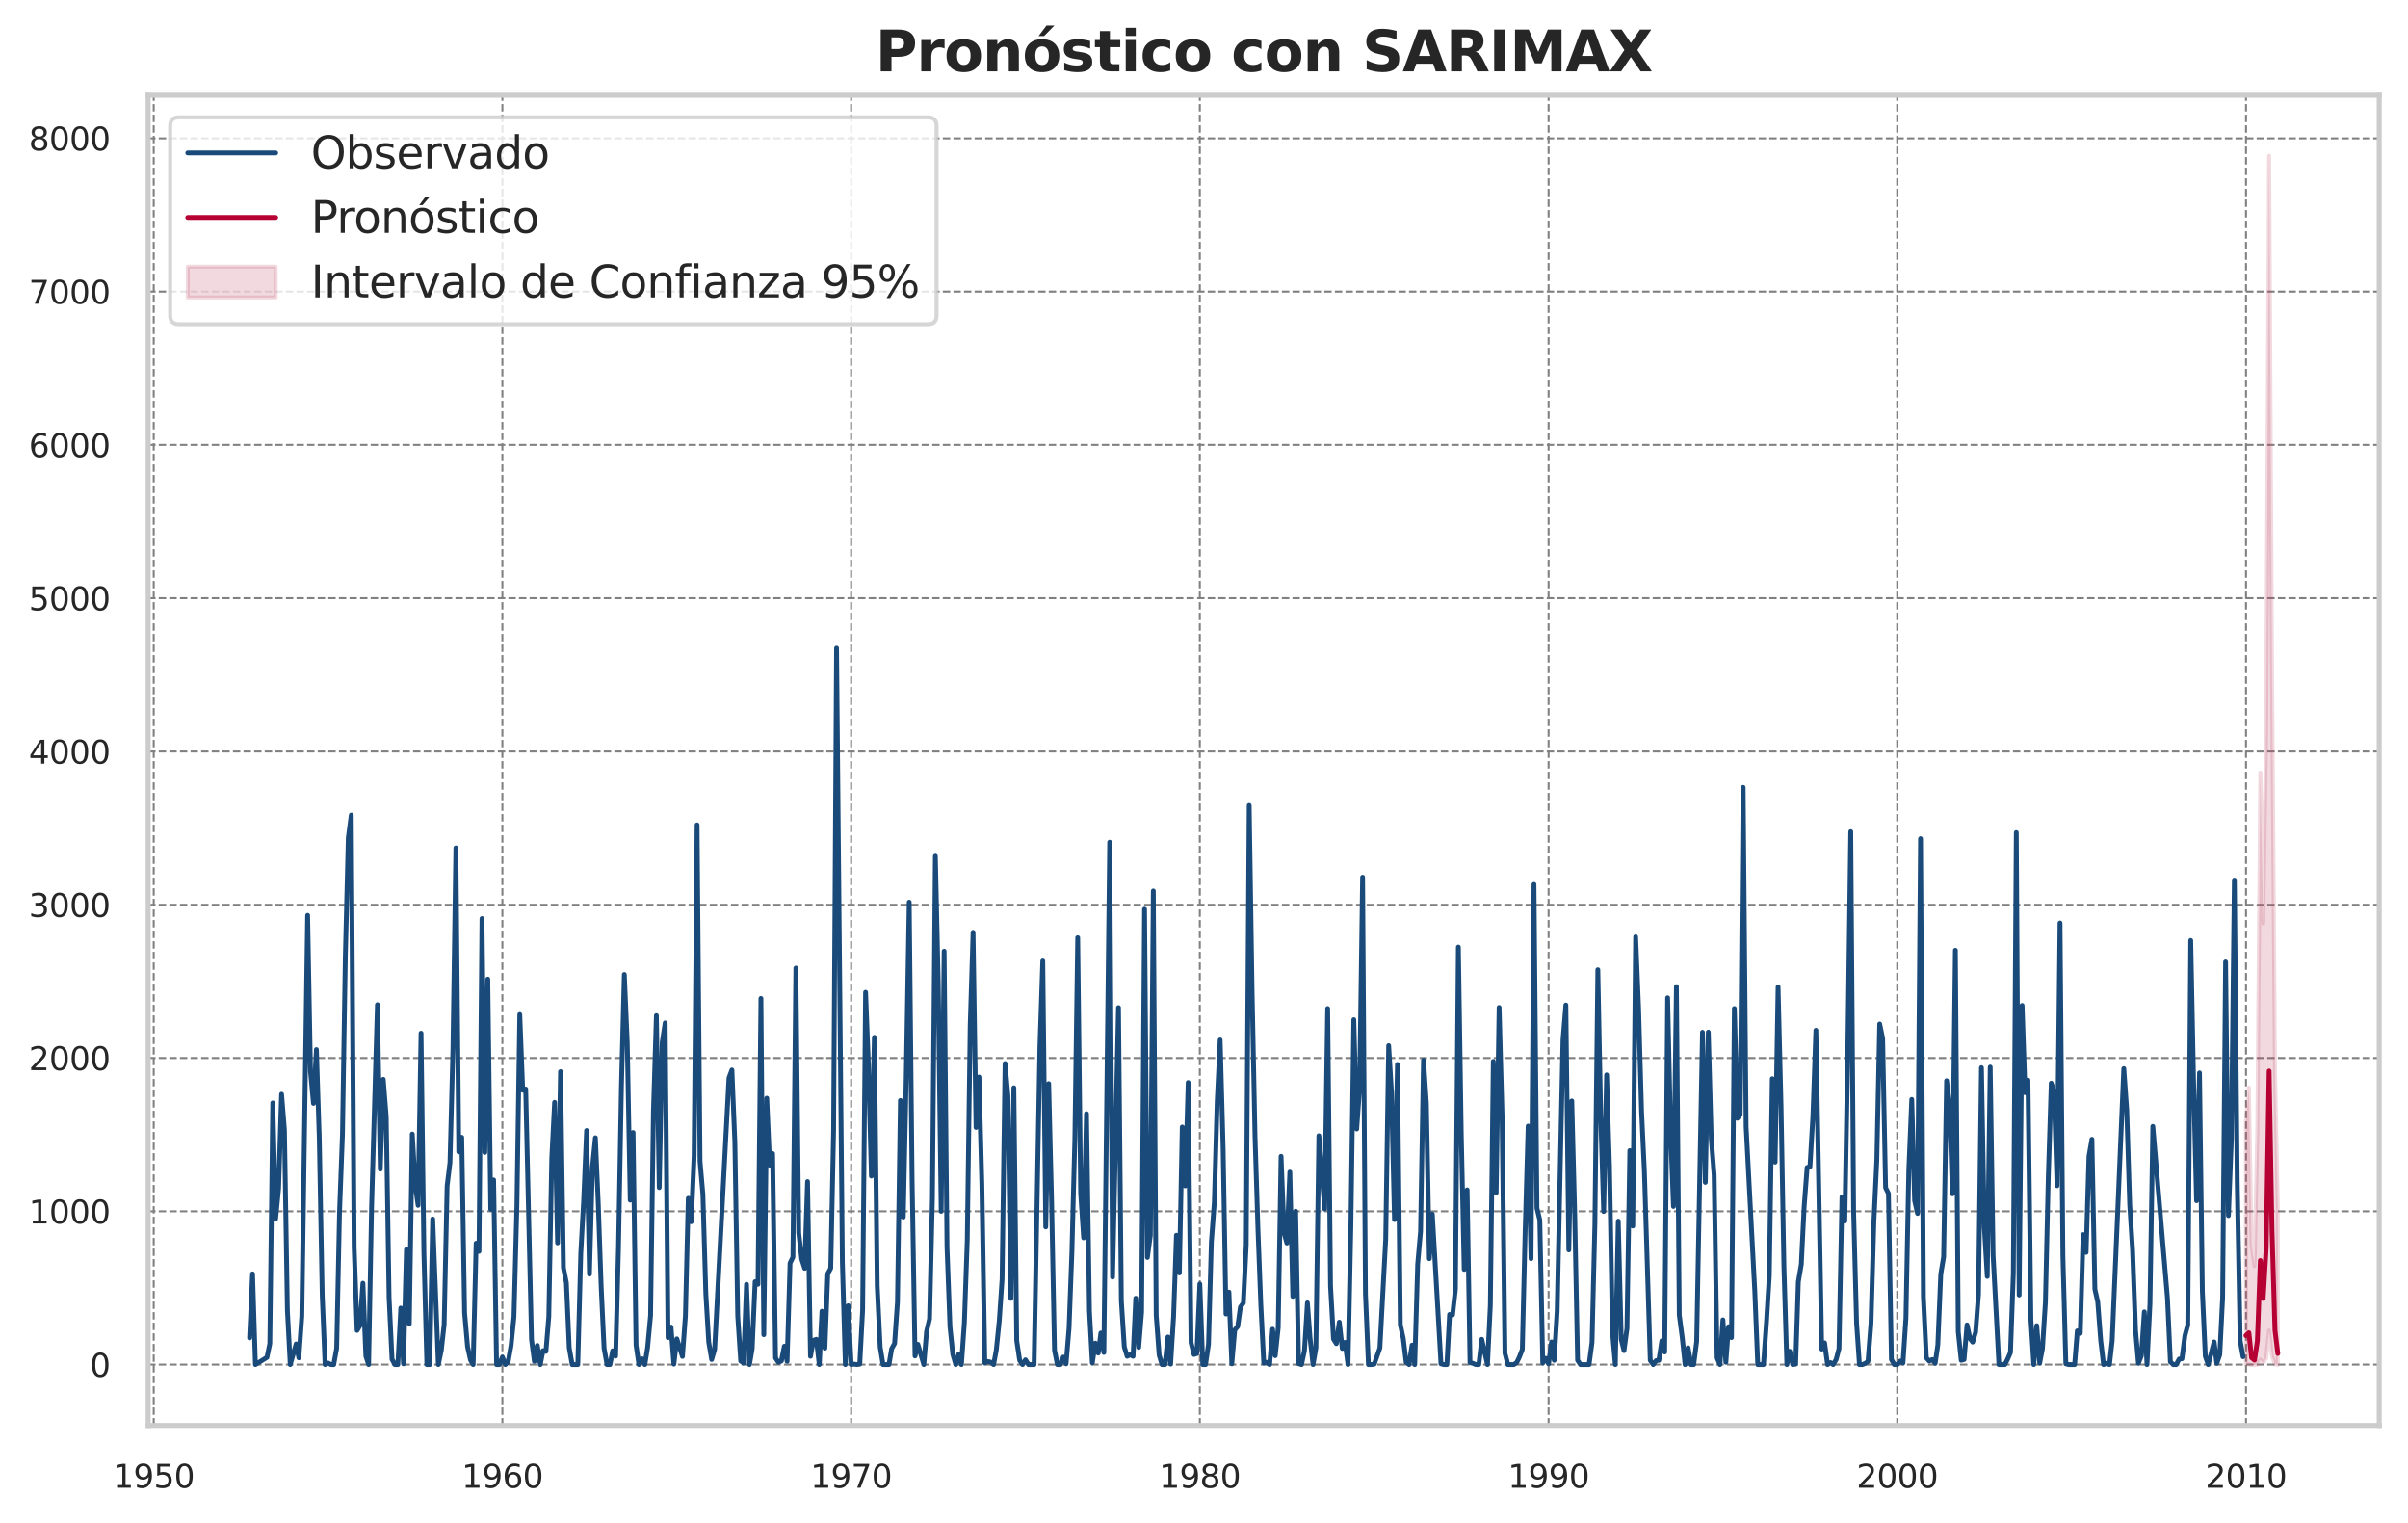 <?xml version="1.0" encoding="utf-8" standalone="no"?>
<!DOCTYPE svg PUBLIC "-//W3C//DTD SVG 1.1//EN"
  "http://www.w3.org/Graphics/SVG/1.1/DTD/svg11.dtd">
<svg xmlns:xlink="http://www.w3.org/1999/xlink" width="602.26pt" height="380.92pt" viewBox="0 0 602.26 380.92" xmlns="http://www.w3.org/2000/svg" version="1.1">
 <defs>
  <style type="text/css">*{stroke-linejoin: round; stroke-linecap: butt}</style>
 </defs>
 <g id="figure_1">
  <g id="patch_1">
   <path d="M 0 380.92 
L 602.26 380.92 
L 602.26 0 
L 0 0 
z
" style="fill: #ffffff"/>
  </g>
  <g id="axes_1">
   <g id="patch_2">
    <path d="M 37.06 356.478 
L 595.06 356.478 
L 595.06 23.838 
L 37.06 23.838 
z
" style="fill: #ffffff"/>
   </g>
   <g id="matplotlib.axis_1">
    <g id="xtick_1">
     <g id="line2d_1">
      <path d="M 38.45 356.478 
L 38.45 23.838 
" clip-path="url(#p1877af8e83)" style="fill: none; stroke-dasharray: 1.85,0.8; stroke-dashoffset: 0; stroke: #808080; stroke-width: 0.5"/>
     </g>
     <g id="text_1">
      <!-- 1950 -->
      <g style="fill: #262626" transform="translate(28.27 372.057) scale(0.08 -0.08)">
       <defs>
        <path id="DejaVuSans-31" d="M 794 531 
L 1825 531 
L 1825 4091 
L 703 3866 
L 703 4441 
L 1819 4666 
L 2450 4666 
L 2450 531 
L 3481 531 
L 3481 0 
L 794 0 
L 794 531 
z
" transform="scale(0.016)"/>
        <path id="DejaVuSans-39" d="M 703 97 
L 703 672 
Q 941 559 1184 500 
Q 1428 441 1663 441 
Q 2288 441 2617 861 
Q 2947 1281 2994 2138 
Q 2813 1869 2534 1725 
Q 2256 1581 1919 1581 
Q 1219 1581 811 2004 
Q 403 2428 403 3163 
Q 403 3881 828 4315 
Q 1253 4750 1959 4750 
Q 2769 4750 3195 4129 
Q 3622 3509 3622 2328 
Q 3622 1225 3098 567 
Q 2575 -91 1691 -91 
Q 1453 -91 1209 -44 
Q 966 3 703 97 
z
M 1959 2075 
Q 2384 2075 2632 2365 
Q 2881 2656 2881 3163 
Q 2881 3666 2632 3958 
Q 2384 4250 1959 4250 
Q 1534 4250 1286 3958 
Q 1038 3666 1038 3163 
Q 1038 2656 1286 2365 
Q 1534 2075 1959 2075 
z
" transform="scale(0.016)"/>
        <path id="DejaVuSans-35" d="M 691 4666 
L 3169 4666 
L 3169 4134 
L 1269 4134 
L 1269 2991 
Q 1406 3038 1543 3061 
Q 1681 3084 1819 3084 
Q 2600 3084 3056 2656 
Q 3513 2228 3513 1497 
Q 3513 744 3044 326 
Q 2575 -91 1722 -91 
Q 1428 -91 1123 -41 
Q 819 9 494 109 
L 494 744 
Q 775 591 1075 516 
Q 1375 441 1709 441 
Q 2250 441 2565 725 
Q 2881 1009 2881 1497 
Q 2881 1984 2565 2268 
Q 2250 2553 1709 2553 
Q 1456 2553 1204 2497 
Q 953 2441 691 2322 
L 691 4666 
z
" transform="scale(0.016)"/>
        <path id="DejaVuSans-30" d="M 2034 4250 
Q 1547 4250 1301 3770 
Q 1056 3291 1056 2328 
Q 1056 1369 1301 889 
Q 1547 409 2034 409 
Q 2525 409 2770 889 
Q 3016 1369 3016 2328 
Q 3016 3291 2770 3770 
Q 2525 4250 2034 4250 
z
M 2034 4750 
Q 2819 4750 3233 4129 
Q 3647 3509 3647 2328 
Q 3647 1150 3233 529 
Q 2819 -91 2034 -91 
Q 1250 -91 836 529 
Q 422 1150 422 2328 
Q 422 3509 836 4129 
Q 1250 4750 2034 4750 
z
" transform="scale(0.016)"/>
       </defs>
       <use xlink:href="#DejaVuSans-31"/>
       <use xlink:href="#DejaVuSans-39" transform="translate(63.623 0)"/>
       <use xlink:href="#DejaVuSans-35" transform="translate(127.246 0)"/>
       <use xlink:href="#DejaVuSans-30" transform="translate(190.869 0)"/>
      </g>
     </g>
    </g>
    <g id="xtick_2">
     <g id="line2d_2">
      <path d="M 125.654 356.478 
L 125.654 23.838 
" clip-path="url(#p1877af8e83)" style="fill: none; stroke-dasharray: 1.85,0.8; stroke-dashoffset: 0; stroke: #808080; stroke-width: 0.5"/>
     </g>
     <g id="text_2">
      <!-- 1960 -->
      <g style="fill: #262626" transform="translate(115.474 372.057) scale(0.08 -0.08)">
       <defs>
        <path id="DejaVuSans-36" d="M 2113 2584 
Q 1688 2584 1439 2293 
Q 1191 2003 1191 1497 
Q 1191 994 1439 701 
Q 1688 409 2113 409 
Q 2538 409 2786 701 
Q 3034 994 3034 1497 
Q 3034 2003 2786 2293 
Q 2538 2584 2113 2584 
z
M 3366 4563 
L 3366 3988 
Q 3128 4100 2886 4159 
Q 2644 4219 2406 4219 
Q 1781 4219 1451 3797 
Q 1122 3375 1075 2522 
Q 1259 2794 1537 2939 
Q 1816 3084 2150 3084 
Q 2853 3084 3261 2657 
Q 3669 2231 3669 1497 
Q 3669 778 3244 343 
Q 2819 -91 2113 -91 
Q 1303 -91 875 529 
Q 447 1150 447 2328 
Q 447 3434 972 4092 
Q 1497 4750 2381 4750 
Q 2619 4750 2861 4703 
Q 3103 4656 3366 4563 
z
" transform="scale(0.016)"/>
       </defs>
       <use xlink:href="#DejaVuSans-31"/>
       <use xlink:href="#DejaVuSans-39" transform="translate(63.623 0)"/>
       <use xlink:href="#DejaVuSans-36" transform="translate(127.246 0)"/>
       <use xlink:href="#DejaVuSans-30" transform="translate(190.869 0)"/>
      </g>
     </g>
    </g>
    <g id="xtick_3">
     <g id="line2d_3">
      <path d="M 212.881 356.478 
L 212.881 23.838 
" clip-path="url(#p1877af8e83)" style="fill: none; stroke-dasharray: 1.85,0.8; stroke-dashoffset: 0; stroke: #808080; stroke-width: 0.5"/>
     </g>
     <g id="text_3">
      <!-- 1970 -->
      <g style="fill: #262626" transform="translate(202.701 372.057) scale(0.08 -0.08)">
       <defs>
        <path id="DejaVuSans-37" d="M 525 4666 
L 3525 4666 
L 3525 4397 
L 1831 0 
L 1172 0 
L 2766 4134 
L 525 4134 
L 525 4666 
z
" transform="scale(0.016)"/>
       </defs>
       <use xlink:href="#DejaVuSans-31"/>
       <use xlink:href="#DejaVuSans-39" transform="translate(63.623 0)"/>
       <use xlink:href="#DejaVuSans-37" transform="translate(127.246 0)"/>
       <use xlink:href="#DejaVuSans-30" transform="translate(190.869 0)"/>
      </g>
     </g>
    </g>
    <g id="xtick_4">
     <g id="line2d_4">
      <path d="M 300.085 356.478 
L 300.085 23.838 
" clip-path="url(#p1877af8e83)" style="fill: none; stroke-dasharray: 1.85,0.8; stroke-dashoffset: 0; stroke: #808080; stroke-width: 0.5"/>
     </g>
     <g id="text_4">
      <!-- 1980 -->
      <g style="fill: #262626" transform="translate(289.905 372.057) scale(0.08 -0.08)">
       <defs>
        <path id="DejaVuSans-38" d="M 2034 2216 
Q 1584 2216 1326 1975 
Q 1069 1734 1069 1313 
Q 1069 891 1326 650 
Q 1584 409 2034 409 
Q 2484 409 2743 651 
Q 3003 894 3003 1313 
Q 3003 1734 2745 1975 
Q 2488 2216 2034 2216 
z
M 1403 2484 
Q 997 2584 770 2862 
Q 544 3141 544 3541 
Q 544 4100 942 4425 
Q 1341 4750 2034 4750 
Q 2731 4750 3128 4425 
Q 3525 4100 3525 3541 
Q 3525 3141 3298 2862 
Q 3072 2584 2669 2484 
Q 3125 2378 3379 2068 
Q 3634 1759 3634 1313 
Q 3634 634 3220 271 
Q 2806 -91 2034 -91 
Q 1263 -91 848 271 
Q 434 634 434 1313 
Q 434 1759 690 2068 
Q 947 2378 1403 2484 
z
M 1172 3481 
Q 1172 3119 1398 2916 
Q 1625 2713 2034 2713 
Q 2441 2713 2670 2916 
Q 2900 3119 2900 3481 
Q 2900 3844 2670 4047 
Q 2441 4250 2034 4250 
Q 1625 4250 1398 4047 
Q 1172 3844 1172 3481 
z
" transform="scale(0.016)"/>
       </defs>
       <use xlink:href="#DejaVuSans-31"/>
       <use xlink:href="#DejaVuSans-39" transform="translate(63.623 0)"/>
       <use xlink:href="#DejaVuSans-38" transform="translate(127.246 0)"/>
       <use xlink:href="#DejaVuSans-30" transform="translate(190.869 0)"/>
      </g>
     </g>
    </g>
    <g id="xtick_5">
     <g id="line2d_5">
      <path d="M 387.313 356.478 
L 387.313 23.838 
" clip-path="url(#p1877af8e83)" style="fill: none; stroke-dasharray: 1.85,0.8; stroke-dashoffset: 0; stroke: #808080; stroke-width: 0.5"/>
     </g>
     <g id="text_5">
      <!-- 1990 -->
      <g style="fill: #262626" transform="translate(377.133 372.057) scale(0.08 -0.08)">
       <use xlink:href="#DejaVuSans-31"/>
       <use xlink:href="#DejaVuSans-39" transform="translate(63.623 0)"/>
       <use xlink:href="#DejaVuSans-39" transform="translate(127.246 0)"/>
       <use xlink:href="#DejaVuSans-30" transform="translate(190.869 0)"/>
      </g>
     </g>
    </g>
    <g id="xtick_6">
     <g id="line2d_6">
      <path d="M 474.517 356.478 
L 474.517 23.838 
" clip-path="url(#p1877af8e83)" style="fill: none; stroke-dasharray: 1.85,0.8; stroke-dashoffset: 0; stroke: #808080; stroke-width: 0.5"/>
     </g>
     <g id="text_6">
      <!-- 2000 -->
      <g style="fill: #262626" transform="translate(464.337 372.057) scale(0.08 -0.08)">
       <defs>
        <path id="DejaVuSans-32" d="M 1228 531 
L 3431 531 
L 3431 0 
L 469 0 
L 469 531 
Q 828 903 1448 1529 
Q 2069 2156 2228 2338 
Q 2531 2678 2651 2914 
Q 2772 3150 2772 3378 
Q 2772 3750 2511 3984 
Q 2250 4219 1831 4219 
Q 1534 4219 1204 4116 
Q 875 4013 500 3803 
L 500 4441 
Q 881 4594 1212 4672 
Q 1544 4750 1819 4750 
Q 2544 4750 2975 4387 
Q 3406 4025 3406 3419 
Q 3406 3131 3298 2873 
Q 3191 2616 2906 2266 
Q 2828 2175 2409 1742 
Q 1991 1309 1228 531 
z
" transform="scale(0.016)"/>
       </defs>
       <use xlink:href="#DejaVuSans-32"/>
       <use xlink:href="#DejaVuSans-30" transform="translate(63.623 0)"/>
       <use xlink:href="#DejaVuSans-30" transform="translate(127.246 0)"/>
       <use xlink:href="#DejaVuSans-30" transform="translate(190.869 0)"/>
      </g>
     </g>
    </g>
    <g id="xtick_7">
     <g id="line2d_7">
      <path d="M 561.745 356.478 
L 561.745 23.838 
" clip-path="url(#p1877af8e83)" style="fill: none; stroke-dasharray: 1.85,0.8; stroke-dashoffset: 0; stroke: #808080; stroke-width: 0.5"/>
     </g>
     <g id="text_7">
      <!-- 2010 -->
      <g style="fill: #262626" transform="translate(551.565 372.057) scale(0.08 -0.08)">
       <use xlink:href="#DejaVuSans-32"/>
       <use xlink:href="#DejaVuSans-30" transform="translate(63.623 0)"/>
       <use xlink:href="#DejaVuSans-31" transform="translate(127.246 0)"/>
       <use xlink:href="#DejaVuSans-30" transform="translate(190.869 0)"/>
      </g>
     </g>
    </g>
   </g>
   <g id="matplotlib.axis_2">
    <g id="ytick_1">
     <g id="line2d_8">
      <path d="M 37.06 341.257 
L 595.06 341.257 
" clip-path="url(#p1877af8e83)" style="fill: none; stroke-dasharray: 1.85,0.8; stroke-dashoffset: 0; stroke: #808080; stroke-width: 0.5"/>
     </g>
     <g id="text_8">
      <!-- 0 -->
      <g style="fill: #262626" transform="translate(22.47 344.297) scale(0.08 -0.08)">
       <use xlink:href="#DejaVuSans-30"/>
      </g>
     </g>
    </g>
    <g id="ytick_2">
     <g id="line2d_9">
      <path d="M 37.06 302.925 
L 595.06 302.925 
" clip-path="url(#p1877af8e83)" style="fill: none; stroke-dasharray: 1.85,0.8; stroke-dashoffset: 0; stroke: #808080; stroke-width: 0.5"/>
     </g>
     <g id="text_9">
      <!-- 1000 -->
      <g style="fill: #262626" transform="translate(7.2 305.964) scale(0.08 -0.08)">
       <use xlink:href="#DejaVuSans-31"/>
       <use xlink:href="#DejaVuSans-30" transform="translate(63.623 0)"/>
       <use xlink:href="#DejaVuSans-30" transform="translate(127.246 0)"/>
       <use xlink:href="#DejaVuSans-30" transform="translate(190.869 0)"/>
      </g>
     </g>
    </g>
    <g id="ytick_3">
     <g id="line2d_10">
      <path d="M 37.06 264.592 
L 595.06 264.592 
" clip-path="url(#p1877af8e83)" style="fill: none; stroke-dasharray: 1.85,0.8; stroke-dashoffset: 0; stroke: #808080; stroke-width: 0.5"/>
     </g>
     <g id="text_10">
      <!-- 2000 -->
      <g style="fill: #262626" transform="translate(7.2 267.632) scale(0.08 -0.08)">
       <use xlink:href="#DejaVuSans-32"/>
       <use xlink:href="#DejaVuSans-30" transform="translate(63.623 0)"/>
       <use xlink:href="#DejaVuSans-30" transform="translate(127.246 0)"/>
       <use xlink:href="#DejaVuSans-30" transform="translate(190.869 0)"/>
      </g>
     </g>
    </g>
    <g id="ytick_4">
     <g id="line2d_11">
      <path d="M 37.06 226.26 
L 595.06 226.26 
" clip-path="url(#p1877af8e83)" style="fill: none; stroke-dasharray: 1.85,0.8; stroke-dashoffset: 0; stroke: #808080; stroke-width: 0.5"/>
     </g>
     <g id="text_11">
      <!-- 3000 -->
      <g style="fill: #262626" transform="translate(7.2 229.299) scale(0.08 -0.08)">
       <defs>
        <path id="DejaVuSans-33" d="M 2597 2516 
Q 3050 2419 3304 2112 
Q 3559 1806 3559 1356 
Q 3559 666 3084 287 
Q 2609 -91 1734 -91 
Q 1441 -91 1130 -33 
Q 819 25 488 141 
L 488 750 
Q 750 597 1062 519 
Q 1375 441 1716 441 
Q 2309 441 2620 675 
Q 2931 909 2931 1356 
Q 2931 1769 2642 2001 
Q 2353 2234 1838 2234 
L 1294 2234 
L 1294 2753 
L 1863 2753 
Q 2328 2753 2575 2939 
Q 2822 3125 2822 3475 
Q 2822 3834 2567 4026 
Q 2313 4219 1838 4219 
Q 1578 4219 1281 4162 
Q 984 4106 628 3988 
L 628 4550 
Q 988 4650 1302 4700 
Q 1616 4750 1894 4750 
Q 2613 4750 3031 4423 
Q 3450 4097 3450 3541 
Q 3450 3153 3228 2886 
Q 3006 2619 2597 2516 
z
" transform="scale(0.016)"/>
       </defs>
       <use xlink:href="#DejaVuSans-33"/>
       <use xlink:href="#DejaVuSans-30" transform="translate(63.623 0)"/>
       <use xlink:href="#DejaVuSans-30" transform="translate(127.246 0)"/>
       <use xlink:href="#DejaVuSans-30" transform="translate(190.869 0)"/>
      </g>
     </g>
    </g>
    <g id="ytick_5">
     <g id="line2d_12">
      <path d="M 37.06 187.927 
L 595.06 187.927 
" clip-path="url(#p1877af8e83)" style="fill: none; stroke-dasharray: 1.85,0.8; stroke-dashoffset: 0; stroke: #808080; stroke-width: 0.5"/>
     </g>
     <g id="text_12">
      <!-- 4000 -->
      <g style="fill: #262626" transform="translate(7.2 190.967) scale(0.08 -0.08)">
       <defs>
        <path id="DejaVuSans-34" d="M 2419 4116 
L 825 1625 
L 2419 1625 
L 2419 4116 
z
M 2253 4666 
L 3047 4666 
L 3047 1625 
L 3713 1625 
L 3713 1100 
L 3047 1100 
L 3047 0 
L 2419 0 
L 2419 1100 
L 313 1100 
L 313 1709 
L 2253 4666 
z
" transform="scale(0.016)"/>
       </defs>
       <use xlink:href="#DejaVuSans-34"/>
       <use xlink:href="#DejaVuSans-30" transform="translate(63.623 0)"/>
       <use xlink:href="#DejaVuSans-30" transform="translate(127.246 0)"/>
       <use xlink:href="#DejaVuSans-30" transform="translate(190.869 0)"/>
      </g>
     </g>
    </g>
    <g id="ytick_6">
     <g id="line2d_13">
      <path d="M 37.06 149.595 
L 595.06 149.595 
" clip-path="url(#p1877af8e83)" style="fill: none; stroke-dasharray: 1.85,0.8; stroke-dashoffset: 0; stroke: #808080; stroke-width: 0.5"/>
     </g>
     <g id="text_13">
      <!-- 5000 -->
      <g style="fill: #262626" transform="translate(7.2 152.634) scale(0.08 -0.08)">
       <use xlink:href="#DejaVuSans-35"/>
       <use xlink:href="#DejaVuSans-30" transform="translate(63.623 0)"/>
       <use xlink:href="#DejaVuSans-30" transform="translate(127.246 0)"/>
       <use xlink:href="#DejaVuSans-30" transform="translate(190.869 0)"/>
      </g>
     </g>
    </g>
    <g id="ytick_7">
     <g id="line2d_14">
      <path d="M 37.06 111.263 
L 595.06 111.263 
" clip-path="url(#p1877af8e83)" style="fill: none; stroke-dasharray: 1.85,0.8; stroke-dashoffset: 0; stroke: #808080; stroke-width: 0.5"/>
     </g>
     <g id="text_14">
      <!-- 6000 -->
      <g style="fill: #262626" transform="translate(7.2 114.302) scale(0.08 -0.08)">
       <use xlink:href="#DejaVuSans-36"/>
       <use xlink:href="#DejaVuSans-30" transform="translate(63.623 0)"/>
       <use xlink:href="#DejaVuSans-30" transform="translate(127.246 0)"/>
       <use xlink:href="#DejaVuSans-30" transform="translate(190.869 0)"/>
      </g>
     </g>
    </g>
    <g id="ytick_8">
     <g id="line2d_15">
      <path d="M 37.06 72.93 
L 595.06 72.93 
" clip-path="url(#p1877af8e83)" style="fill: none; stroke-dasharray: 1.85,0.8; stroke-dashoffset: 0; stroke: #808080; stroke-width: 0.5"/>
     </g>
     <g id="text_15">
      <!-- 7000 -->
      <g style="fill: #262626" transform="translate(7.2 75.969) scale(0.08 -0.08)">
       <use xlink:href="#DejaVuSans-37"/>
       <use xlink:href="#DejaVuSans-30" transform="translate(63.623 0)"/>
       <use xlink:href="#DejaVuSans-30" transform="translate(127.246 0)"/>
       <use xlink:href="#DejaVuSans-30" transform="translate(190.869 0)"/>
      </g>
     </g>
    </g>
    <g id="ytick_9">
     <g id="line2d_16">
      <path d="M 37.06 34.598 
L 595.06 34.598 
" clip-path="url(#p1877af8e83)" style="fill: none; stroke-dasharray: 1.85,0.8; stroke-dashoffset: 0; stroke: #808080; stroke-width: 0.5"/>
     </g>
     <g id="text_16">
      <!-- 8000 -->
      <g style="fill: #262626" transform="translate(7.2 37.637) scale(0.08 -0.08)">
       <use xlink:href="#DejaVuSans-38"/>
       <use xlink:href="#DejaVuSans-30" transform="translate(63.623 0)"/>
       <use xlink:href="#DejaVuSans-30" transform="translate(127.246 0)"/>
       <use xlink:href="#DejaVuSans-30" transform="translate(190.869 0)"/>
      </g>
     </g>
    </g>
   </g>
   <g id="FillBetweenPolyCollection_1">
    <defs>
     <path id="m6873a8b6ac" d="M 561.721 -100.311 
L 561.721 -39.708 
L 562.461 -39.699 
L 563.13 -39.578 
L 563.87 -39.562 
L 564.586 -39.65 
L 565.327 -40.904 
L 566.043 -40.101 
L 566.783 -41.224 
L 567.523 -48.189 
L 568.24 -41.733 
L 568.98 -39.71 
L 569.696 -39.598 
L 569.696 -78.757 
L 569.696 -78.757 
L 568.98 -113.581 
L 568.24 -215.242 
L 567.523 -341.962 
L 566.783 -199.215 
L 566.043 -150.014 
L 565.327 -187.699 
L 564.586 -98.705 
L 563.87 -64.313 
L 563.13 -69.782 
L 562.461 -108.933 
L 561.721 -100.311 
z
" style="stroke: #b9445f; stroke-opacity: 0.2"/>
    </defs>
    <g clip-path="url(#p1877af8e83)">
     <use xlink:href="#m6873a8b6ac" x="0" y="380.92" style="fill: #b9445f; fill-opacity: 0.2; stroke: #b9445f; stroke-opacity: 0.2"/>
    </g>
   </g>
   <g id="line2d_17">
    <path d="M 62.424 334.587 
L 63.164 318.564 
L 63.88 341.257 
L 66.77 339.456 
L 67.486 336.006 
L 68.226 275.824 
L 68.942 304.803 
L 69.683 297.175 
L 70.423 273.639 
L 71.139 282.532 
L 71.879 327.688 
L 72.596 341.257 
L 74.076 336.082 
L 74.745 339.571 
L 75.485 329.183 
L 76.942 228.905 
L 77.658 267.927 
L 78.398 275.939 
L 79.139 262.484 
L 79.855 284.602 
L 80.595 323.969 
L 81.311 341.257 
L 82.052 340.874 
L 82.792 341.257 
L 83.461 341.257 
L 84.201 337.194 
L 84.917 303.231 
L 85.657 283.567 
L 86.374 239.178 
L 87.114 209.47 
L 87.854 203.835 
L 88.57 311.895 
L 89.311 332.709 
L 90.027 331.521 
L 90.767 320.903 
L 91.508 339.149 
L 92.2 341.257 
L 92.94 301.775 
L 94.397 251.253 
L 95.113 292.383 
L 95.853 269.921 
L 96.594 279.197 
L 97.31 324.429 
L 98.05 339.954 
L 98.767 341.257 
L 99.507 341.257 
L 100.247 327.113 
L 100.916 341.066 
L 101.656 312.47 
L 102.372 331.061 
L 103.112 283.605 
L 103.829 296.14 
L 104.569 301.43 
L 105.309 258.383 
L 106.026 313.313 
L 106.766 341.257 
L 107.482 341.257 
L 108.222 304.841 
L 109.631 341.257 
L 110.371 337.692 
L 111.088 331.214 
L 111.828 296.6 
L 112.544 290.697 
L 113.285 262.331 
L 114.025 212.039 
L 114.741 288.052 
L 115.481 284.41 
L 116.198 328.301 
L 116.938 336.772 
L 117.678 340.107 
L 118.347 341.257 
L 119.087 310.898 
L 119.803 312.93 
L 120.544 229.71 
L 121.26 288.205 
L 122 244.851 
L 122.74 302.426 
L 123.457 295.067 
L 124.197 341.257 
L 124.913 341.257 
L 125.654 339.379 
L 126.394 341.257 
L 127.086 340.567 
L 127.827 336.427 
L 128.543 329.298 
L 129.283 301.468 
L 130 253.706 
L 130.74 272.642 
L 131.48 272.336 
L 132.937 335.009 
L 133.653 340.452 
L 134.393 336.466 
L 135.133 341.257 
L 135.802 337.769 
L 136.542 337.961 
L 137.259 329.298 
L 137.999 289.738 
L 138.715 275.67 
L 139.455 310.821 
L 140.196 268.004 
L 140.912 316.993 
L 141.652 320.788 
L 142.369 337.079 
L 143.109 341.257 
L 144.518 341.257 
L 145.258 313.466 
L 145.974 300.357 
L 146.714 282.724 
L 147.431 318.641 
L 148.171 291.885 
L 148.911 284.525 
L 149.628 300.893 
L 150.368 321.976 
L 151.084 337.156 
L 151.824 341.257 
L 152.565 341.257 
L 153.233 337.807 
L 153.973 339.149 
L 154.69 312.01 
L 155.43 271.416 
L 156.146 243.701 
L 156.887 260.797 
L 157.627 300.127 
L 158.343 283.222 
L 159.083 336.389 
L 159.8 341.257 
L 160.54 339.801 
L 161.28 341.257 
L 161.973 336.964 
L 162.713 328.991 
L 163.429 277.894 
L 164.169 253.974 
L 164.886 296.983 
L 165.626 260.682 
L 166.366 255.814 
L 167.083 334.511 
L 167.823 331.866 
L 168.539 341.142 
L 169.279 334.817 
L 170.688 339.226 
L 171.429 329.068 
L 172.145 299.667 
L 172.885 305.531 
L 173.601 289.163 
L 174.342 206.289 
L 175.082 290.428 
L 175.798 298.67 
L 176.539 323.624 
L 177.255 335.622 
L 177.995 339.992 
L 178.735 337.462 
L 182.317 269.576 
L 183.057 267.582 
L 183.798 285.714 
L 184.514 329.144 
L 185.254 340.376 
L 185.97 340.874 
L 186.711 321.171 
L 187.451 341.257 
L 188.12 337.347 
L 188.86 320.519 
L 189.576 321.171 
L 190.316 249.681 
L 191.033 333.782 
L 191.773 274.635 
L 192.513 291.387 
L 193.23 288.473 
L 193.97 339.609 
L 194.686 340.682 
L 195.426 340.376 
L 196.167 336.657 
L 196.859 340.452 
L 197.599 315.881 
L 198.316 314.386 
L 199.056 242.091 
L 199.772 308.368 
L 200.512 314.846 
L 201.253 317.184 
L 201.969 295.488 
L 202.709 339.187 
L 203.426 335.201 
L 204.166 334.932 
L 204.906 341.257 
L 205.575 327.918 
L 206.315 337.156 
L 207.031 318.526 
L 207.771 317.184 
L 208.488 282.762 
L 209.228 162.091 
L 210.685 315.613 
L 211.425 341.257 
L 212.141 326.538 
L 212.881 341.257 
L 213.622 341.142 
L 214.29 341.257 
L 215.03 341.142 
L 215.747 327.611 
L 216.487 248.148 
L 217.203 266.317 
L 217.944 294.108 
L 218.684 259.417 
L 219.4 321.631 
L 220.14 336.887 
L 220.857 341.257 
L 222.337 341.257 
L 223.006 337.309 
L 223.746 335.967 
L 224.462 325.618 
L 225.203 275.21 
L 225.919 304.381 
L 226.659 268.924 
L 227.4 225.608 
L 228.116 294.683 
L 228.856 339.111 
L 229.572 336.197 
L 231.053 341.257 
L 231.745 332.977 
L 232.486 329.834 
L 233.202 299.552 
L 233.942 214.109 
L 234.659 245.771 
L 235.399 302.925 
L 236.139 237.875 
L 236.855 311.818 
L 237.596 331.789 
L 238.312 338.727 
L 239.052 341.257 
L 239.792 338.612 
L 240.461 341.257 
L 241.201 330.639 
L 241.918 310.208 
L 242.658 256.351 
L 243.374 233.16 
L 244.114 281.957 
L 244.855 269.346 
L 245.571 296.14 
L 246.311 340.874 
L 247.028 340.491 
L 247.768 340.644 
L 248.508 341.257 
L 249.177 337.654 
L 249.917 330.409 
L 250.633 319.906 
L 251.373 265.972 
L 252.09 273.984 
L 252.83 324.698 
L 253.57 272.029 
L 254.287 335.277 
L 255.027 340.184 
L 255.743 341.257 
L 256.483 340.069 
L 257.224 341.257 
L 258.632 341.257 
L 260.089 261.679 
L 260.805 240.328 
L 261.546 306.835 
L 262.286 270.994 
L 263.002 299.858 
L 263.742 337.654 
L 264.459 341.257 
L 265.199 341.257 
L 265.939 339.379 
L 266.632 341.066 
L 267.372 332.211 
L 268.088 313.198 
L 268.829 284.947 
L 269.545 234.501 
L 270.285 298.44 
L 271.025 309.556 
L 271.742 278.507 
L 272.482 327.918 
L 273.198 340.836 
L 273.939 335.891 
L 274.679 338.382 
L 275.347 333.361 
L 276.088 338.229 
L 277.544 210.62 
L 278.26 319.369 
L 279.741 251.981 
L 280.457 325.349 
L 281.198 336.849 
L 281.914 339.187 
L 282.654 338.804 
L 283.394 339.187 
L 284.063 324.659 
L 284.803 336.964 
L 285.52 328.148 
L 286.26 227.372 
L 286.976 314.463 
L 287.716 308.905 
L 288.457 222.81 
L 289.173 328.876 
L 289.913 338.881 
L 290.63 341.257 
L 291.37 341.257 
L 292.11 334.357 
L 292.779 341.142 
L 293.519 329.298 
L 294.235 308.905 
L 294.975 318.334 
L 295.692 281.842 
L 296.432 296.562 
L 297.172 270.726 
L 297.889 335.776 
L 298.629 338.727 
L 299.345 338.497 
L 300.085 321.094 
L 300.826 341.257 
L 301.518 341.257 
L 302.258 336.159 
L 302.975 310.63 
L 303.715 300.702 
L 304.431 275.402 
L 305.171 260.069 
L 305.912 287.17 
L 306.628 328.608 
L 307.368 323.126 
L 308.085 341.066 
L 308.825 332.594 
L 309.565 331.712 
L 310.234 326.883 
L 310.974 325.848 
L 311.69 311.281 
L 312.43 201.42 
L 313.147 247.573 
L 313.887 284.065 
L 314.627 307.525 
L 315.344 326.308 
L 316.084 340.874 
L 316.8 340.682 
L 317.54 341.257 
L 318.281 332.402 
L 318.949 339.034 
L 319.69 332.057 
L 320.406 289.163 
L 321.146 308.291 
L 321.862 310.86 
L 322.603 293.112 
L 323.343 324.199 
L 324.059 302.886 
L 324.799 341.027 
L 325.516 341.257 
L 326.256 337.769 
L 326.996 325.809 
L 327.665 334.702 
L 328.405 341.257 
L 329.121 337.079 
L 329.862 284.027 
L 331.318 302.35 
L 332.059 252.211 
L 332.775 321.593 
L 333.515 334.856 
L 334.231 336.006 
L 334.972 330.639 
L 335.712 337.232 
L 336.404 335.699 
L 337.145 341.257 
L 337.861 306.796 
L 338.601 255.009 
L 339.318 282.34 
L 340.058 271.991 
L 340.798 219.36 
L 341.514 323.548 
L 342.255 341.257 
L 342.971 341.257 
L 343.711 341.142 
L 345.12 337.117 
L 346.577 309.94 
L 347.317 261.487 
L 348.033 273.217 
L 348.773 304.995 
L 349.514 266.202 
L 350.23 331.253 
L 350.97 334.741 
L 351.687 340.682 
L 352.427 341.257 
L 353.167 336.389 
L 353.836 341.257 
L 354.576 316.111 
L 355.292 307.985 
L 356.032 265.129 
L 356.749 275.862 
L 357.489 314.77 
L 358.229 303.615 
L 360.402 341.066 
L 361.142 341.257 
L 361.883 341.257 
L 362.551 328.723 
L 363.291 328.838 
L 364.008 322.398 
L 364.748 236.84 
L 365.464 283.145 
L 366.205 317.453 
L 366.945 297.558 
L 367.661 340.759 
L 368.401 340.951 
L 369.118 341.257 
L 369.858 341.257 
L 370.598 334.932 
L 372.031 341.257 
L 372.747 326.423 
L 373.488 265.436 
L 374.204 298.287 
L 374.944 251.943 
L 375.684 278.852 
L 376.401 338.421 
L 377.141 341.257 
L 378.598 341.257 
L 379.338 340.759 
L 380.006 339.379 
L 380.747 337.462 
L 381.463 307.64 
L 382.203 281.612 
L 382.92 314.77 
L 383.66 221.162 
L 384.4 302.12 
L 385.116 305.11 
L 385.857 340.874 
L 386.573 339.686 
L 387.313 341.066 
L 388.053 335.584 
L 388.722 340.184 
L 389.462 327.879 
L 390.919 259.992 
L 391.635 251.329 
L 392.375 312.585 
L 393.116 275.325 
L 393.832 302.733 
L 394.572 340.184 
L 395.289 341.257 
L 397.438 341.257 
L 398.178 335.699 
L 398.894 306.183 
L 399.634 242.513 
L 400.351 278.852 
L 401.091 302.963 
L 401.831 268.809 
L 402.548 291.732 
L 403.288 333.169 
L 404.004 341.257 
L 404.744 305.378 
L 405.485 334.971 
L 406.177 337.769 
L 406.917 332.211 
L 407.634 287.745 
L 408.374 306.605 
L 409.09 234.271 
L 409.83 252.173 
L 410.571 277.97 
L 411.287 293.265 
L 412.744 340.184 
L 413.484 341.257 
L 414.224 340.261 
L 414.893 340.184 
L 415.633 335.316 
L 416.349 338.114 
L 417.09 249.528 
L 417.806 282.417 
L 418.546 301.698 
L 419.286 246.729 
L 420.003 328.876 
L 420.743 334.472 
L 421.459 341.257 
L 422.199 337.041 
L 422.94 341.257 
L 423.608 341.257 
L 424.349 335.469 
L 425.805 258.153 
L 426.521 295.68 
L 427.262 258.114 
L 428.002 284.717 
L 428.718 293.84 
L 429.459 339.571 
L 430.175 341.257 
L 430.915 330.064 
L 431.655 340.682 
L 432.324 331.789 
L 433.064 334.511 
L 433.781 252.211 
L 434.521 279.657 
L 435.237 278.737 
L 435.977 196.897 
L 436.718 281.765 
L 438.89 322.934 
L 439.631 341.257 
L 441.063 341.257 
L 441.804 330.793 
L 442.52 319.024 
L 443.26 269.767 
L 443.977 290.62 
L 444.717 246.806 
L 445.457 276.629 
L 446.173 316.61 
L 446.914 341.257 
L 447.63 337.922 
L 448.37 341.257 
L 449.11 341.142 
L 449.779 320.558 
L 450.519 316.188 
L 451.236 301.737 
L 451.976 291.962 
L 452.692 291.732 
L 453.432 279.044 
L 454.173 257.654 
L 455.629 337.386 
L 456.346 335.814 
L 457.086 341.257 
L 457.826 340.759 
L 458.495 341.257 
L 459.235 339.992 
L 459.951 337.271 
L 460.691 299.322 
L 461.408 305.378 
L 462.148 262.944 
L 462.888 207.975 
L 463.605 302.886 
L 464.345 330.869 
L 465.061 341.257 
L 465.801 341.257 
L 466.542 340.951 
L 467.21 340.452 
L 467.951 330.908 
L 468.667 305.646 
L 469.407 290.122 
L 470.123 256.083 
L 470.864 259.686 
L 471.604 297.022 
L 472.32 298.478 
L 473.06 339.992 
L 473.777 341.257 
L 474.517 341.257 
L 475.257 340.376 
L 475.95 340.874 
L 476.69 329.643 
L 477.406 292.652 
L 478.147 274.942 
L 478.863 300.242 
L 479.603 303.461 
L 480.343 209.739 
L 481.06 324.391 
L 481.8 339.571 
L 482.516 340.376 
L 483.257 339.992 
L 483.997 340.951 
L 484.665 336.389 
L 485.406 318.679 
L 486.122 314.31 
L 486.862 270.266 
L 487.579 276.437 
L 488.319 298.555 
L 489.059 237.645 
L 489.775 333.054 
L 490.516 340.184 
L 491.232 339.992 
L 491.972 331.329 
L 492.712 334.741 
L 493.381 335.622 
L 494.121 333.131 
L 494.838 323.701 
L 495.578 267.007 
L 496.294 306.835 
L 497.034 319.216 
L 497.775 266.854 
L 498.491 313.773 
L 499.948 341.257 
L 501.428 341.257 
L 502.097 339.954 
L 502.837 338.229 
L 503.553 318.334 
L 504.293 208.205 
L 505.01 323.854 
L 505.75 251.444 
L 506.49 273.255 
L 507.207 270.112 
L 507.947 330.064 
L 508.663 341.257 
L 509.403 331.521 
L 510.144 340.874 
L 510.836 337.271 
L 511.576 325.694 
L 512.293 294.492 
L 513.033 270.879 
L 513.749 272.949 
L 514.49 296.523 
L 515.23 230.821 
L 515.946 314.003 
L 516.686 341.066 
L 517.403 341.257 
L 518.883 341.257 
L 519.552 332.824 
L 520.292 333.437 
L 521.008 308.751 
L 521.749 313.198 
L 522.465 289.163 
L 523.205 284.909 
L 523.945 322.398 
L 524.662 325.579 
L 525.402 335.201 
L 526.118 341.257 
L 526.859 340.951 
L 527.599 341.257 
L 528.267 335.316 
L 531.181 267.237 
L 531.921 277.625 
L 532.661 301.315 
L 533.377 312.7 
L 534.118 332.671 
L 534.834 340.951 
L 535.574 339.034 
L 536.314 328.071 
L 536.983 341.257 
L 537.723 326.039 
L 538.44 281.689 
L 542.093 324.583 
L 542.833 340.567 
L 543.55 341.257 
L 544.29 341.257 
L 545.03 339.877 
L 545.722 339.801 
L 546.463 334.012 
L 547.179 331.368 
L 547.919 235.191 
L 548.636 270.764 
L 549.376 300.28 
L 550.116 268.311 
L 550.832 322.934 
L 551.573 339.226 
L 552.289 341.257 
L 553.769 335.584 
L 554.438 340.951 
L 555.178 338.804 
L 555.895 324.544 
L 556.635 240.558 
L 557.351 303.998 
L 558.091 284.755 
L 558.832 220.088 
L 559.548 295.642 
L 560.288 335.316 
L 561.005 339.302 
L 561.005 339.302 
" clip-path="url(#p1877af8e83)" style="fill: none; stroke: #194a7a; stroke-width: 1.2; stroke-linecap: round"/>
   </g>
   <g id="line2d_18">
    <path d="M 561.721 333.997 
L 562.461 333.294 
L 563.13 339.545 
L 563.87 340.148 
L 564.586 335.35 
L 565.327 315.228 
L 566.043 324.72 
L 566.783 312.151 
L 567.523 267.843 
L 568.24 307.716 
L 568.98 332.645 
L 569.696 338.48 
" clip-path="url(#p1877af8e83)" style="fill: none; stroke: #b60033; stroke-width: 1.2; stroke-linecap: round"/>
   </g>
   <g id="patch_3">
    <path d="M 37.06 356.478 
L 37.06 23.838 
" style="fill: none; stroke: #cccccc; stroke-width: 1.25; stroke-linejoin: miter; stroke-linecap: square"/>
   </g>
   <g id="patch_4">
    <path d="M 595.06 356.478 
L 595.06 23.838 
" style="fill: none; stroke: #cccccc; stroke-width: 1.25; stroke-linejoin: miter; stroke-linecap: square"/>
   </g>
   <g id="patch_5">
    <path d="M 37.06 356.478 
L 595.06 356.478 
" style="fill: none; stroke: #cccccc; stroke-width: 1.25; stroke-linejoin: miter; stroke-linecap: square"/>
   </g>
   <g id="patch_6">
    <path d="M 37.06 23.838 
L 595.06 23.838 
" style="fill: none; stroke: #cccccc; stroke-width: 1.25; stroke-linejoin: miter; stroke-linecap: square"/>
   </g>
   <g id="text_17">
    <!-- Pronóstico con SARIMAX -->
    <g style="fill: #262626" transform="translate(218.957 17.838) scale(0.14 -0.14)">
     <defs>
      <path id="DejaVuSans-Bold-50" d="M 588 4666 
L 2584 4666 
Q 3475 4666 3951 4270 
Q 4428 3875 4428 3144 
Q 4428 2409 3951 2014 
Q 3475 1619 2584 1619 
L 1791 1619 
L 1791 0 
L 588 0 
L 588 4666 
z
M 1791 3794 
L 1791 2491 
L 2456 2491 
Q 2806 2491 2997 2661 
Q 3188 2831 3188 3144 
Q 3188 3456 2997 3625 
Q 2806 3794 2456 3794 
L 1791 3794 
z
" transform="scale(0.016)"/>
      <path id="DejaVuSans-Bold-72" d="M 3138 2547 
Q 2991 2616 2845 2648 
Q 2700 2681 2553 2681 
Q 2122 2681 1889 2404 
Q 1656 2128 1656 1613 
L 1656 0 
L 538 0 
L 538 3500 
L 1656 3500 
L 1656 2925 
Q 1872 3269 2151 3426 
Q 2431 3584 2822 3584 
Q 2878 3584 2943 3579 
Q 3009 3575 3134 3559 
L 3138 2547 
z
" transform="scale(0.016)"/>
      <path id="DejaVuSans-Bold-6f" d="M 2203 2784 
Q 1831 2784 1636 2517 
Q 1441 2250 1441 1747 
Q 1441 1244 1636 976 
Q 1831 709 2203 709 
Q 2569 709 2762 976 
Q 2956 1244 2956 1747 
Q 2956 2250 2762 2517 
Q 2569 2784 2203 2784 
z
M 2203 3584 
Q 3106 3584 3614 3096 
Q 4122 2609 4122 1747 
Q 4122 884 3614 396 
Q 3106 -91 2203 -91 
Q 1297 -91 786 396 
Q 275 884 275 1747 
Q 275 2609 786 3096 
Q 1297 3584 2203 3584 
z
" transform="scale(0.016)"/>
      <path id="DejaVuSans-Bold-6e" d="M 4056 2131 
L 4056 0 
L 2931 0 
L 2931 347 
L 2931 1631 
Q 2931 2084 2911 2256 
Q 2891 2428 2841 2509 
Q 2775 2619 2662 2680 
Q 2550 2741 2406 2741 
Q 2056 2741 1856 2470 
Q 1656 2200 1656 1722 
L 1656 0 
L 538 0 
L 538 3500 
L 1656 3500 
L 1656 2988 
Q 1909 3294 2193 3439 
Q 2478 3584 2822 3584 
Q 3428 3584 3742 3212 
Q 4056 2841 4056 2131 
z
" transform="scale(0.016)"/>
      <path id="DejaVuSans-Bold-f3" d="M 2203 2784 
Q 1831 2784 1636 2517 
Q 1441 2250 1441 1747 
Q 1441 1244 1636 976 
Q 1831 709 2203 709 
Q 2569 709 2762 976 
Q 2956 1244 2956 1747 
Q 2956 2250 2762 2517 
Q 2569 2784 2203 2784 
z
M 2203 3584 
Q 3106 3584 3614 3096 
Q 4122 2609 4122 1747 
Q 4122 884 3614 396 
Q 3106 -91 2203 -91 
Q 1297 -91 786 396 
Q 275 884 275 1747 
Q 275 2609 786 3096 
Q 1297 3584 2203 3584 
z
M 2694 5119 
L 3578 5119 
L 2425 3944 
L 1813 3944 
L 2694 5119 
z
" transform="scale(0.016)"/>
      <path id="DejaVuSans-Bold-73" d="M 3272 3391 
L 3272 2541 
Q 2913 2691 2578 2766 
Q 2244 2841 1947 2841 
Q 1628 2841 1473 2761 
Q 1319 2681 1319 2516 
Q 1319 2381 1436 2309 
Q 1553 2238 1856 2203 
L 2053 2175 
Q 2913 2066 3209 1816 
Q 3506 1566 3506 1031 
Q 3506 472 3093 190 
Q 2681 -91 1863 -91 
Q 1516 -91 1145 -36 
Q 775 19 384 128 
L 384 978 
Q 719 816 1070 734 
Q 1422 653 1784 653 
Q 2113 653 2278 743 
Q 2444 834 2444 1013 
Q 2444 1163 2330 1236 
Q 2216 1309 1875 1350 
L 1678 1375 
Q 931 1469 631 1722 
Q 331 1975 331 2491 
Q 331 3047 712 3315 
Q 1094 3584 1881 3584 
Q 2191 3584 2531 3537 
Q 2872 3491 3272 3391 
z
" transform="scale(0.016)"/>
      <path id="DejaVuSans-Bold-74" d="M 1759 4494 
L 1759 3500 
L 2913 3500 
L 2913 2700 
L 1759 2700 
L 1759 1216 
Q 1759 972 1856 886 
Q 1953 800 2241 800 
L 2816 800 
L 2816 0 
L 1856 0 
Q 1194 0 917 276 
Q 641 553 641 1216 
L 641 2700 
L 84 2700 
L 84 3500 
L 641 3500 
L 641 4494 
L 1759 4494 
z
" transform="scale(0.016)"/>
      <path id="DejaVuSans-Bold-69" d="M 538 3500 
L 1656 3500 
L 1656 0 
L 538 0 
L 538 3500 
z
M 538 4863 
L 1656 4863 
L 1656 3950 
L 538 3950 
L 538 4863 
z
" transform="scale(0.016)"/>
      <path id="DejaVuSans-Bold-63" d="M 3366 3391 
L 3366 2478 
Q 3138 2634 2908 2709 
Q 2678 2784 2431 2784 
Q 1963 2784 1702 2511 
Q 1441 2238 1441 1747 
Q 1441 1256 1702 982 
Q 1963 709 2431 709 
Q 2694 709 2930 787 
Q 3166 866 3366 1019 
L 3366 103 
Q 3103 6 2833 -42 
Q 2563 -91 2291 -91 
Q 1344 -91 809 395 
Q 275 881 275 1747 
Q 275 2613 809 3098 
Q 1344 3584 2291 3584 
Q 2566 3584 2833 3536 
Q 3100 3488 3366 3391 
z
" transform="scale(0.016)"/>
      <path id="DejaVuSans-Bold-20" transform="scale(0.016)"/>
      <path id="DejaVuSans-Bold-53" d="M 3834 4519 
L 3834 3531 
Q 3450 3703 3084 3790 
Q 2719 3878 2394 3878 
Q 1963 3878 1756 3759 
Q 1550 3641 1550 3391 
Q 1550 3203 1689 3098 
Q 1828 2994 2194 2919 
L 2706 2816 
Q 3484 2659 3812 2340 
Q 4141 2022 4141 1434 
Q 4141 663 3683 286 
Q 3225 -91 2284 -91 
Q 1841 -91 1394 -6 
Q 947 78 500 244 
L 500 1259 
Q 947 1022 1364 901 
Q 1781 781 2169 781 
Q 2563 781 2772 912 
Q 2981 1044 2981 1288 
Q 2981 1506 2839 1625 
Q 2697 1744 2272 1838 
L 1806 1941 
Q 1106 2091 782 2419 
Q 459 2747 459 3303 
Q 459 4000 909 4375 
Q 1359 4750 2203 4750 
Q 2588 4750 2994 4692 
Q 3400 4634 3834 4519 
z
" transform="scale(0.016)"/>
      <path id="DejaVuSans-Bold-41" d="M 3419 850 
L 1538 850 
L 1241 0 
L 31 0 
L 1759 4666 
L 3194 4666 
L 4922 0 
L 3713 0 
L 3419 850 
z
M 1838 1716 
L 3116 1716 
L 2478 3572 
L 1838 1716 
z
" transform="scale(0.016)"/>
      <path id="DejaVuSans-Bold-52" d="M 2297 2597 
Q 2675 2597 2839 2737 
Q 3003 2878 3003 3200 
Q 3003 3519 2839 3656 
Q 2675 3794 2297 3794 
L 1791 3794 
L 1791 2597 
L 2297 2597 
z
M 1791 1766 
L 1791 0 
L 588 0 
L 588 4666 
L 2425 4666 
Q 3347 4666 3776 4356 
Q 4206 4047 4206 3378 
Q 4206 2916 3982 2619 
Q 3759 2322 3309 2181 
Q 3556 2125 3751 1926 
Q 3947 1728 4147 1325 
L 4800 0 
L 3519 0 
L 2950 1159 
Q 2778 1509 2601 1637 
Q 2425 1766 2131 1766 
L 1791 1766 
z
" transform="scale(0.016)"/>
      <path id="DejaVuSans-Bold-49" d="M 588 4666 
L 1791 4666 
L 1791 0 
L 588 0 
L 588 4666 
z
" transform="scale(0.016)"/>
      <path id="DejaVuSans-Bold-4d" d="M 588 4666 
L 2119 4666 
L 3181 2169 
L 4250 4666 
L 5778 4666 
L 5778 0 
L 4641 0 
L 4641 3413 
L 3566 897 
L 2803 897 
L 1728 3413 
L 1728 0 
L 588 0 
L 588 4666 
z
" transform="scale(0.016)"/>
      <path id="DejaVuSans-Bold-58" d="M 3188 2381 
L 4806 0 
L 3553 0 
L 2463 1594 
L 1381 0 
L 122 0 
L 1741 2381 
L 184 4666 
L 1441 4666 
L 2463 3163 
L 3481 4666 
L 4744 4666 
L 3188 2381 
z
" transform="scale(0.016)"/>
     </defs>
     <use xlink:href="#DejaVuSans-Bold-50"/>
     <use xlink:href="#DejaVuSans-Bold-72" transform="translate(73.291 0)"/>
     <use xlink:href="#DejaVuSans-Bold-6f" transform="translate(122.607 0)"/>
     <use xlink:href="#DejaVuSans-Bold-6e" transform="translate(191.309 0)"/>
     <use xlink:href="#DejaVuSans-Bold-f3" transform="translate(262.5 0)"/>
     <use xlink:href="#DejaVuSans-Bold-73" transform="translate(331.201 0)"/>
     <use xlink:href="#DejaVuSans-Bold-74" transform="translate(390.723 0)"/>
     <use xlink:href="#DejaVuSans-Bold-69" transform="translate(438.525 0)"/>
     <use xlink:href="#DejaVuSans-Bold-63" transform="translate(472.803 0)"/>
     <use xlink:href="#DejaVuSans-Bold-6f" transform="translate(532.08 0)"/>
     <use xlink:href="#DejaVuSans-Bold-20" transform="translate(600.781 0)"/>
     <use xlink:href="#DejaVuSans-Bold-63" transform="translate(635.596 0)"/>
     <use xlink:href="#DejaVuSans-Bold-6f" transform="translate(694.873 0)"/>
     <use xlink:href="#DejaVuSans-Bold-6e" transform="translate(763.574 0)"/>
     <use xlink:href="#DejaVuSans-Bold-20" transform="translate(834.766 0)"/>
     <use xlink:href="#DejaVuSans-Bold-53" transform="translate(869.58 0)"/>
     <use xlink:href="#DejaVuSans-Bold-41" transform="translate(941.602 0)"/>
     <use xlink:href="#DejaVuSans-Bold-52" transform="translate(1018.994 0)"/>
     <use xlink:href="#DejaVuSans-Bold-49" transform="translate(1095.996 0)"/>
     <use xlink:href="#DejaVuSans-Bold-4d" transform="translate(1133.203 0)"/>
     <use xlink:href="#DejaVuSans-Bold-41" transform="translate(1232.715 0)"/>
     <use xlink:href="#DejaVuSans-Bold-58" transform="translate(1310.107 0)"/>
    </g>
   </g>
   <g id="legend_1">
    <g id="patch_7">
     <path d="M 44.76 81.076 
L 232.044 81.076 
Q 234.244 81.076 234.244 78.876 
L 234.244 31.538 
Q 234.244 29.338 232.044 29.338 
L 44.76 29.338 
Q 42.56 29.338 42.56 31.538 
L 42.56 78.876 
Q 42.56 81.076 44.76 81.076 
z
" style="fill: #ffffff; opacity: 0.8; stroke: #cccccc; stroke-linejoin: miter"/>
    </g>
    <g id="line2d_19">
     <path d="M 46.96 38.246 
L 57.96 38.246 
L 68.96 38.246 
" style="fill: none; stroke: #194a7a; stroke-width: 1.2; stroke-linecap: round"/>
    </g>
    <g id="text_18">
     <!-- Observado -->
     <g style="fill: #262626" transform="translate(77.76 42.096) scale(0.11 -0.11)">
      <defs>
       <path id="DejaVuSans-4f" d="M 2522 4238 
Q 1834 4238 1429 3725 
Q 1025 3213 1025 2328 
Q 1025 1447 1429 934 
Q 1834 422 2522 422 
Q 3209 422 3611 934 
Q 4013 1447 4013 2328 
Q 4013 3213 3611 3725 
Q 3209 4238 2522 4238 
z
M 2522 4750 
Q 3503 4750 4090 4092 
Q 4678 3434 4678 2328 
Q 4678 1225 4090 567 
Q 3503 -91 2522 -91 
Q 1538 -91 948 565 
Q 359 1222 359 2328 
Q 359 3434 948 4092 
Q 1538 4750 2522 4750 
z
" transform="scale(0.016)"/>
       <path id="DejaVuSans-62" d="M 3116 1747 
Q 3116 2381 2855 2742 
Q 2594 3103 2138 3103 
Q 1681 3103 1420 2742 
Q 1159 2381 1159 1747 
Q 1159 1113 1420 752 
Q 1681 391 2138 391 
Q 2594 391 2855 752 
Q 3116 1113 3116 1747 
z
M 1159 2969 
Q 1341 3281 1617 3432 
Q 1894 3584 2278 3584 
Q 2916 3584 3314 3078 
Q 3713 2572 3713 1747 
Q 3713 922 3314 415 
Q 2916 -91 2278 -91 
Q 1894 -91 1617 61 
Q 1341 213 1159 525 
L 1159 0 
L 581 0 
L 581 4863 
L 1159 4863 
L 1159 2969 
z
" transform="scale(0.016)"/>
       <path id="DejaVuSans-73" d="M 2834 3397 
L 2834 2853 
Q 2591 2978 2328 3040 
Q 2066 3103 1784 3103 
Q 1356 3103 1142 2972 
Q 928 2841 928 2578 
Q 928 2378 1081 2264 
Q 1234 2150 1697 2047 
L 1894 2003 
Q 2506 1872 2764 1633 
Q 3022 1394 3022 966 
Q 3022 478 2636 193 
Q 2250 -91 1575 -91 
Q 1294 -91 989 -36 
Q 684 19 347 128 
L 347 722 
Q 666 556 975 473 
Q 1284 391 1588 391 
Q 1994 391 2212 530 
Q 2431 669 2431 922 
Q 2431 1156 2273 1281 
Q 2116 1406 1581 1522 
L 1381 1569 
Q 847 1681 609 1914 
Q 372 2147 372 2553 
Q 372 3047 722 3315 
Q 1072 3584 1716 3584 
Q 2034 3584 2315 3537 
Q 2597 3491 2834 3397 
z
" transform="scale(0.016)"/>
       <path id="DejaVuSans-65" d="M 3597 1894 
L 3597 1613 
L 953 1613 
Q 991 1019 1311 708 
Q 1631 397 2203 397 
Q 2534 397 2845 478 
Q 3156 559 3463 722 
L 3463 178 
Q 3153 47 2828 -22 
Q 2503 -91 2169 -91 
Q 1331 -91 842 396 
Q 353 884 353 1716 
Q 353 2575 817 3079 
Q 1281 3584 2069 3584 
Q 2775 3584 3186 3129 
Q 3597 2675 3597 1894 
z
M 3022 2063 
Q 3016 2534 2758 2815 
Q 2500 3097 2075 3097 
Q 1594 3097 1305 2825 
Q 1016 2553 972 2059 
L 3022 2063 
z
" transform="scale(0.016)"/>
       <path id="DejaVuSans-72" d="M 2631 2963 
Q 2534 3019 2420 3045 
Q 2306 3072 2169 3072 
Q 1681 3072 1420 2755 
Q 1159 2438 1159 1844 
L 1159 0 
L 581 0 
L 581 3500 
L 1159 3500 
L 1159 2956 
Q 1341 3275 1631 3429 
Q 1922 3584 2338 3584 
Q 2397 3584 2469 3576 
Q 2541 3569 2628 3553 
L 2631 2963 
z
" transform="scale(0.016)"/>
       <path id="DejaVuSans-76" d="M 191 3500 
L 800 3500 
L 1894 563 
L 2988 3500 
L 3597 3500 
L 2284 0 
L 1503 0 
L 191 3500 
z
" transform="scale(0.016)"/>
       <path id="DejaVuSans-61" d="M 2194 1759 
Q 1497 1759 1228 1600 
Q 959 1441 959 1056 
Q 959 750 1161 570 
Q 1363 391 1709 391 
Q 2188 391 2477 730 
Q 2766 1069 2766 1631 
L 2766 1759 
L 2194 1759 
z
M 3341 1997 
L 3341 0 
L 2766 0 
L 2766 531 
Q 2569 213 2275 61 
Q 1981 -91 1556 -91 
Q 1019 -91 701 211 
Q 384 513 384 1019 
Q 384 1609 779 1909 
Q 1175 2209 1959 2209 
L 2766 2209 
L 2766 2266 
Q 2766 2663 2505 2880 
Q 2244 3097 1772 3097 
Q 1472 3097 1187 3025 
Q 903 2953 641 2809 
L 641 3341 
Q 956 3463 1253 3523 
Q 1550 3584 1831 3584 
Q 2591 3584 2966 3190 
Q 3341 2797 3341 1997 
z
" transform="scale(0.016)"/>
       <path id="DejaVuSans-64" d="M 2906 2969 
L 2906 4863 
L 3481 4863 
L 3481 0 
L 2906 0 
L 2906 525 
Q 2725 213 2448 61 
Q 2172 -91 1784 -91 
Q 1150 -91 751 415 
Q 353 922 353 1747 
Q 353 2572 751 3078 
Q 1150 3584 1784 3584 
Q 2172 3584 2448 3432 
Q 2725 3281 2906 2969 
z
M 947 1747 
Q 947 1113 1208 752 
Q 1469 391 1925 391 
Q 2381 391 2643 752 
Q 2906 1113 2906 1747 
Q 2906 2381 2643 2742 
Q 2381 3103 1925 3103 
Q 1469 3103 1208 2742 
Q 947 2381 947 1747 
z
" transform="scale(0.016)"/>
       <path id="DejaVuSans-6f" d="M 1959 3097 
Q 1497 3097 1228 2736 
Q 959 2375 959 1747 
Q 959 1119 1226 758 
Q 1494 397 1959 397 
Q 2419 397 2687 759 
Q 2956 1122 2956 1747 
Q 2956 2369 2687 2733 
Q 2419 3097 1959 3097 
z
M 1959 3584 
Q 2709 3584 3137 3096 
Q 3566 2609 3566 1747 
Q 3566 888 3137 398 
Q 2709 -91 1959 -91 
Q 1206 -91 779 398 
Q 353 888 353 1747 
Q 353 2609 779 3096 
Q 1206 3584 1959 3584 
z
" transform="scale(0.016)"/>
      </defs>
      <use xlink:href="#DejaVuSans-4f"/>
      <use xlink:href="#DejaVuSans-62" transform="translate(78.711 0)"/>
      <use xlink:href="#DejaVuSans-73" transform="translate(142.188 0)"/>
      <use xlink:href="#DejaVuSans-65" transform="translate(194.287 0)"/>
      <use xlink:href="#DejaVuSans-72" transform="translate(255.811 0)"/>
      <use xlink:href="#DejaVuSans-76" transform="translate(296.924 0)"/>
      <use xlink:href="#DejaVuSans-61" transform="translate(356.104 0)"/>
      <use xlink:href="#DejaVuSans-64" transform="translate(417.383 0)"/>
      <use xlink:href="#DejaVuSans-6f" transform="translate(480.859 0)"/>
     </g>
    </g>
    <g id="line2d_20">
     <path d="M 46.96 54.392 
L 57.96 54.392 
L 68.96 54.392 
" style="fill: none; stroke: #b60033; stroke-width: 1.2; stroke-linecap: round"/>
    </g>
    <g id="text_19">
     <!-- Pronóstico -->
     <g style="fill: #262626" transform="translate(77.76 58.242) scale(0.11 -0.11)">
      <defs>
       <path id="DejaVuSans-50" d="M 1259 4147 
L 1259 2394 
L 2053 2394 
Q 2494 2394 2734 2622 
Q 2975 2850 2975 3272 
Q 2975 3691 2734 3919 
Q 2494 4147 2053 4147 
L 1259 4147 
z
M 628 4666 
L 2053 4666 
Q 2838 4666 3239 4311 
Q 3641 3956 3641 3272 
Q 3641 2581 3239 2228 
Q 2838 1875 2053 1875 
L 1259 1875 
L 1259 0 
L 628 0 
L 628 4666 
z
" transform="scale(0.016)"/>
       <path id="DejaVuSans-6e" d="M 3513 2113 
L 3513 0 
L 2938 0 
L 2938 2094 
Q 2938 2591 2744 2837 
Q 2550 3084 2163 3084 
Q 1697 3084 1428 2787 
Q 1159 2491 1159 1978 
L 1159 0 
L 581 0 
L 581 3500 
L 1159 3500 
L 1159 2956 
Q 1366 3272 1645 3428 
Q 1925 3584 2291 3584 
Q 2894 3584 3203 3211 
Q 3513 2838 3513 2113 
z
" transform="scale(0.016)"/>
       <path id="DejaVuSans-f3" d="M 1959 3097 
Q 1497 3097 1228 2736 
Q 959 2375 959 1747 
Q 959 1119 1226 758 
Q 1494 397 1959 397 
Q 2419 397 2687 759 
Q 2956 1122 2956 1747 
Q 2956 2369 2687 2733 
Q 2419 3097 1959 3097 
z
M 1959 3584 
Q 2709 3584 3137 3096 
Q 3566 2609 3566 1747 
Q 3566 888 3137 398 
Q 2709 -91 1959 -91 
Q 1206 -91 779 398 
Q 353 888 353 1747 
Q 353 2609 779 3096 
Q 1206 3584 1959 3584 
z
M 2394 5119 
L 3016 5119 
L 1998 3944 
L 1519 3944 
L 2394 5119 
z
" transform="scale(0.016)"/>
       <path id="DejaVuSans-74" d="M 1172 4494 
L 1172 3500 
L 2356 3500 
L 2356 3053 
L 1172 3053 
L 1172 1153 
Q 1172 725 1289 603 
Q 1406 481 1766 481 
L 2356 481 
L 2356 0 
L 1766 0 
Q 1100 0 847 248 
Q 594 497 594 1153 
L 594 3053 
L 172 3053 
L 172 3500 
L 594 3500 
L 594 4494 
L 1172 4494 
z
" transform="scale(0.016)"/>
       <path id="DejaVuSans-69" d="M 603 3500 
L 1178 3500 
L 1178 0 
L 603 0 
L 603 3500 
z
M 603 4863 
L 1178 4863 
L 1178 4134 
L 603 4134 
L 603 4863 
z
" transform="scale(0.016)"/>
       <path id="DejaVuSans-63" d="M 3122 3366 
L 3122 2828 
Q 2878 2963 2633 3030 
Q 2388 3097 2138 3097 
Q 1578 3097 1268 2742 
Q 959 2388 959 1747 
Q 959 1106 1268 751 
Q 1578 397 2138 397 
Q 2388 397 2633 464 
Q 2878 531 3122 666 
L 3122 134 
Q 2881 22 2623 -34 
Q 2366 -91 2075 -91 
Q 1284 -91 818 406 
Q 353 903 353 1747 
Q 353 2603 823 3093 
Q 1294 3584 2113 3584 
Q 2378 3584 2631 3529 
Q 2884 3475 3122 3366 
z
" transform="scale(0.016)"/>
      </defs>
      <use xlink:href="#DejaVuSans-50"/>
      <use xlink:href="#DejaVuSans-72" transform="translate(58.553 0)"/>
      <use xlink:href="#DejaVuSans-6f" transform="translate(97.416 0)"/>
      <use xlink:href="#DejaVuSans-6e" transform="translate(158.598 0)"/>
      <use xlink:href="#DejaVuSans-f3" transform="translate(221.977 0)"/>
      <use xlink:href="#DejaVuSans-73" transform="translate(283.158 0)"/>
      <use xlink:href="#DejaVuSans-74" transform="translate(335.258 0)"/>
      <use xlink:href="#DejaVuSans-69" transform="translate(374.467 0)"/>
      <use xlink:href="#DejaVuSans-63" transform="translate(402.25 0)"/>
      <use xlink:href="#DejaVuSans-6f" transform="translate(457.23 0)"/>
     </g>
    </g>
    <g id="patch_8">
     <path d="M 46.96 74.388 
L 68.96 74.388 
L 68.96 66.688 
L 46.96 66.688 
z
" style="fill: #b9445f; fill-opacity: 0.2; stroke: #b9445f; stroke-opacity: 0.2; stroke-linejoin: miter"/>
    </g>
    <g id="text_20">
     <!-- Intervalo de Confianza 95% -->
     <g style="fill: #262626" transform="translate(77.76 74.388) scale(0.11 -0.11)">
      <defs>
       <path id="DejaVuSans-49" d="M 628 4666 
L 1259 4666 
L 1259 0 
L 628 0 
L 628 4666 
z
" transform="scale(0.016)"/>
       <path id="DejaVuSans-6c" d="M 603 4863 
L 1178 4863 
L 1178 0 
L 603 0 
L 603 4863 
z
" transform="scale(0.016)"/>
       <path id="DejaVuSans-20" transform="scale(0.016)"/>
       <path id="DejaVuSans-43" d="M 4122 4306 
L 4122 3641 
Q 3803 3938 3442 4084 
Q 3081 4231 2675 4231 
Q 1875 4231 1450 3742 
Q 1025 3253 1025 2328 
Q 1025 1406 1450 917 
Q 1875 428 2675 428 
Q 3081 428 3442 575 
Q 3803 722 4122 1019 
L 4122 359 
Q 3791 134 3420 21 
Q 3050 -91 2638 -91 
Q 1578 -91 968 557 
Q 359 1206 359 2328 
Q 359 3453 968 4101 
Q 1578 4750 2638 4750 
Q 3056 4750 3426 4639 
Q 3797 4528 4122 4306 
z
" transform="scale(0.016)"/>
       <path id="DejaVuSans-66" d="M 2375 4863 
L 2375 4384 
L 1825 4384 
Q 1516 4384 1395 4259 
Q 1275 4134 1275 3809 
L 1275 3500 
L 2222 3500 
L 2222 3053 
L 1275 3053 
L 1275 0 
L 697 0 
L 697 3053 
L 147 3053 
L 147 3500 
L 697 3500 
L 697 3744 
Q 697 4328 969 4595 
Q 1241 4863 1831 4863 
L 2375 4863 
z
" transform="scale(0.016)"/>
       <path id="DejaVuSans-7a" d="M 353 3500 
L 3084 3500 
L 3084 2975 
L 922 459 
L 3084 459 
L 3084 0 
L 275 0 
L 275 525 
L 2438 3041 
L 353 3041 
L 353 3500 
z
" transform="scale(0.016)"/>
       <path id="DejaVuSans-25" d="M 4653 2053 
Q 4381 2053 4226 1822 
Q 4072 1591 4072 1178 
Q 4072 772 4226 539 
Q 4381 306 4653 306 
Q 4919 306 5073 539 
Q 5228 772 5228 1178 
Q 5228 1588 5073 1820 
Q 4919 2053 4653 2053 
z
M 4653 2450 
Q 5147 2450 5437 2106 
Q 5728 1763 5728 1178 
Q 5728 594 5436 251 
Q 5144 -91 4653 -91 
Q 4153 -91 3862 251 
Q 3572 594 3572 1178 
Q 3572 1766 3864 2108 
Q 4156 2450 4653 2450 
z
M 1428 4353 
Q 1159 4353 1004 4120 
Q 850 3888 850 3481 
Q 850 3069 1003 2837 
Q 1156 2606 1428 2606 
Q 1700 2606 1854 2837 
Q 2009 3069 2009 3481 
Q 2009 3884 1853 4118 
Q 1697 4353 1428 4353 
z
M 4250 4750 
L 4750 4750 
L 1831 -91 
L 1331 -91 
L 4250 4750 
z
M 1428 4750 
Q 1922 4750 2215 4408 
Q 2509 4066 2509 3481 
Q 2509 2891 2217 2550 
Q 1925 2209 1428 2209 
Q 931 2209 642 2551 
Q 353 2894 353 3481 
Q 353 4063 643 4406 
Q 934 4750 1428 4750 
z
" transform="scale(0.016)"/>
      </defs>
      <use xlink:href="#DejaVuSans-49"/>
      <use xlink:href="#DejaVuSans-6e" transform="translate(29.492 0)"/>
      <use xlink:href="#DejaVuSans-74" transform="translate(92.871 0)"/>
      <use xlink:href="#DejaVuSans-65" transform="translate(132.08 0)"/>
      <use xlink:href="#DejaVuSans-72" transform="translate(193.604 0)"/>
      <use xlink:href="#DejaVuSans-76" transform="translate(234.717 0)"/>
      <use xlink:href="#DejaVuSans-61" transform="translate(293.896 0)"/>
      <use xlink:href="#DejaVuSans-6c" transform="translate(355.176 0)"/>
      <use xlink:href="#DejaVuSans-6f" transform="translate(382.959 0)"/>
      <use xlink:href="#DejaVuSans-20" transform="translate(444.141 0)"/>
      <use xlink:href="#DejaVuSans-64" transform="translate(475.928 0)"/>
      <use xlink:href="#DejaVuSans-65" transform="translate(539.404 0)"/>
      <use xlink:href="#DejaVuSans-20" transform="translate(600.928 0)"/>
      <use xlink:href="#DejaVuSans-43" transform="translate(632.715 0)"/>
      <use xlink:href="#DejaVuSans-6f" transform="translate(702.539 0)"/>
      <use xlink:href="#DejaVuSans-6e" transform="translate(763.721 0)"/>
      <use xlink:href="#DejaVuSans-66" transform="translate(827.1 0)"/>
      <use xlink:href="#DejaVuSans-69" transform="translate(862.305 0)"/>
      <use xlink:href="#DejaVuSans-61" transform="translate(890.088 0)"/>
      <use xlink:href="#DejaVuSans-6e" transform="translate(951.367 0)"/>
      <use xlink:href="#DejaVuSans-7a" transform="translate(1014.746 0)"/>
      <use xlink:href="#DejaVuSans-61" transform="translate(1067.236 0)"/>
      <use xlink:href="#DejaVuSans-20" transform="translate(1128.516 0)"/>
      <use xlink:href="#DejaVuSans-39" transform="translate(1160.303 0)"/>
      <use xlink:href="#DejaVuSans-35" transform="translate(1223.926 0)"/>
      <use xlink:href="#DejaVuSans-25" transform="translate(1287.549 0)"/>
     </g>
    </g>
   </g>
  </g>
 </g>
 <defs>
  <clipPath id="p1877af8e83">
   <rect x="37.06" y="23.838" width="558" height="332.64"/>
  </clipPath>
 </defs>
</svg>
